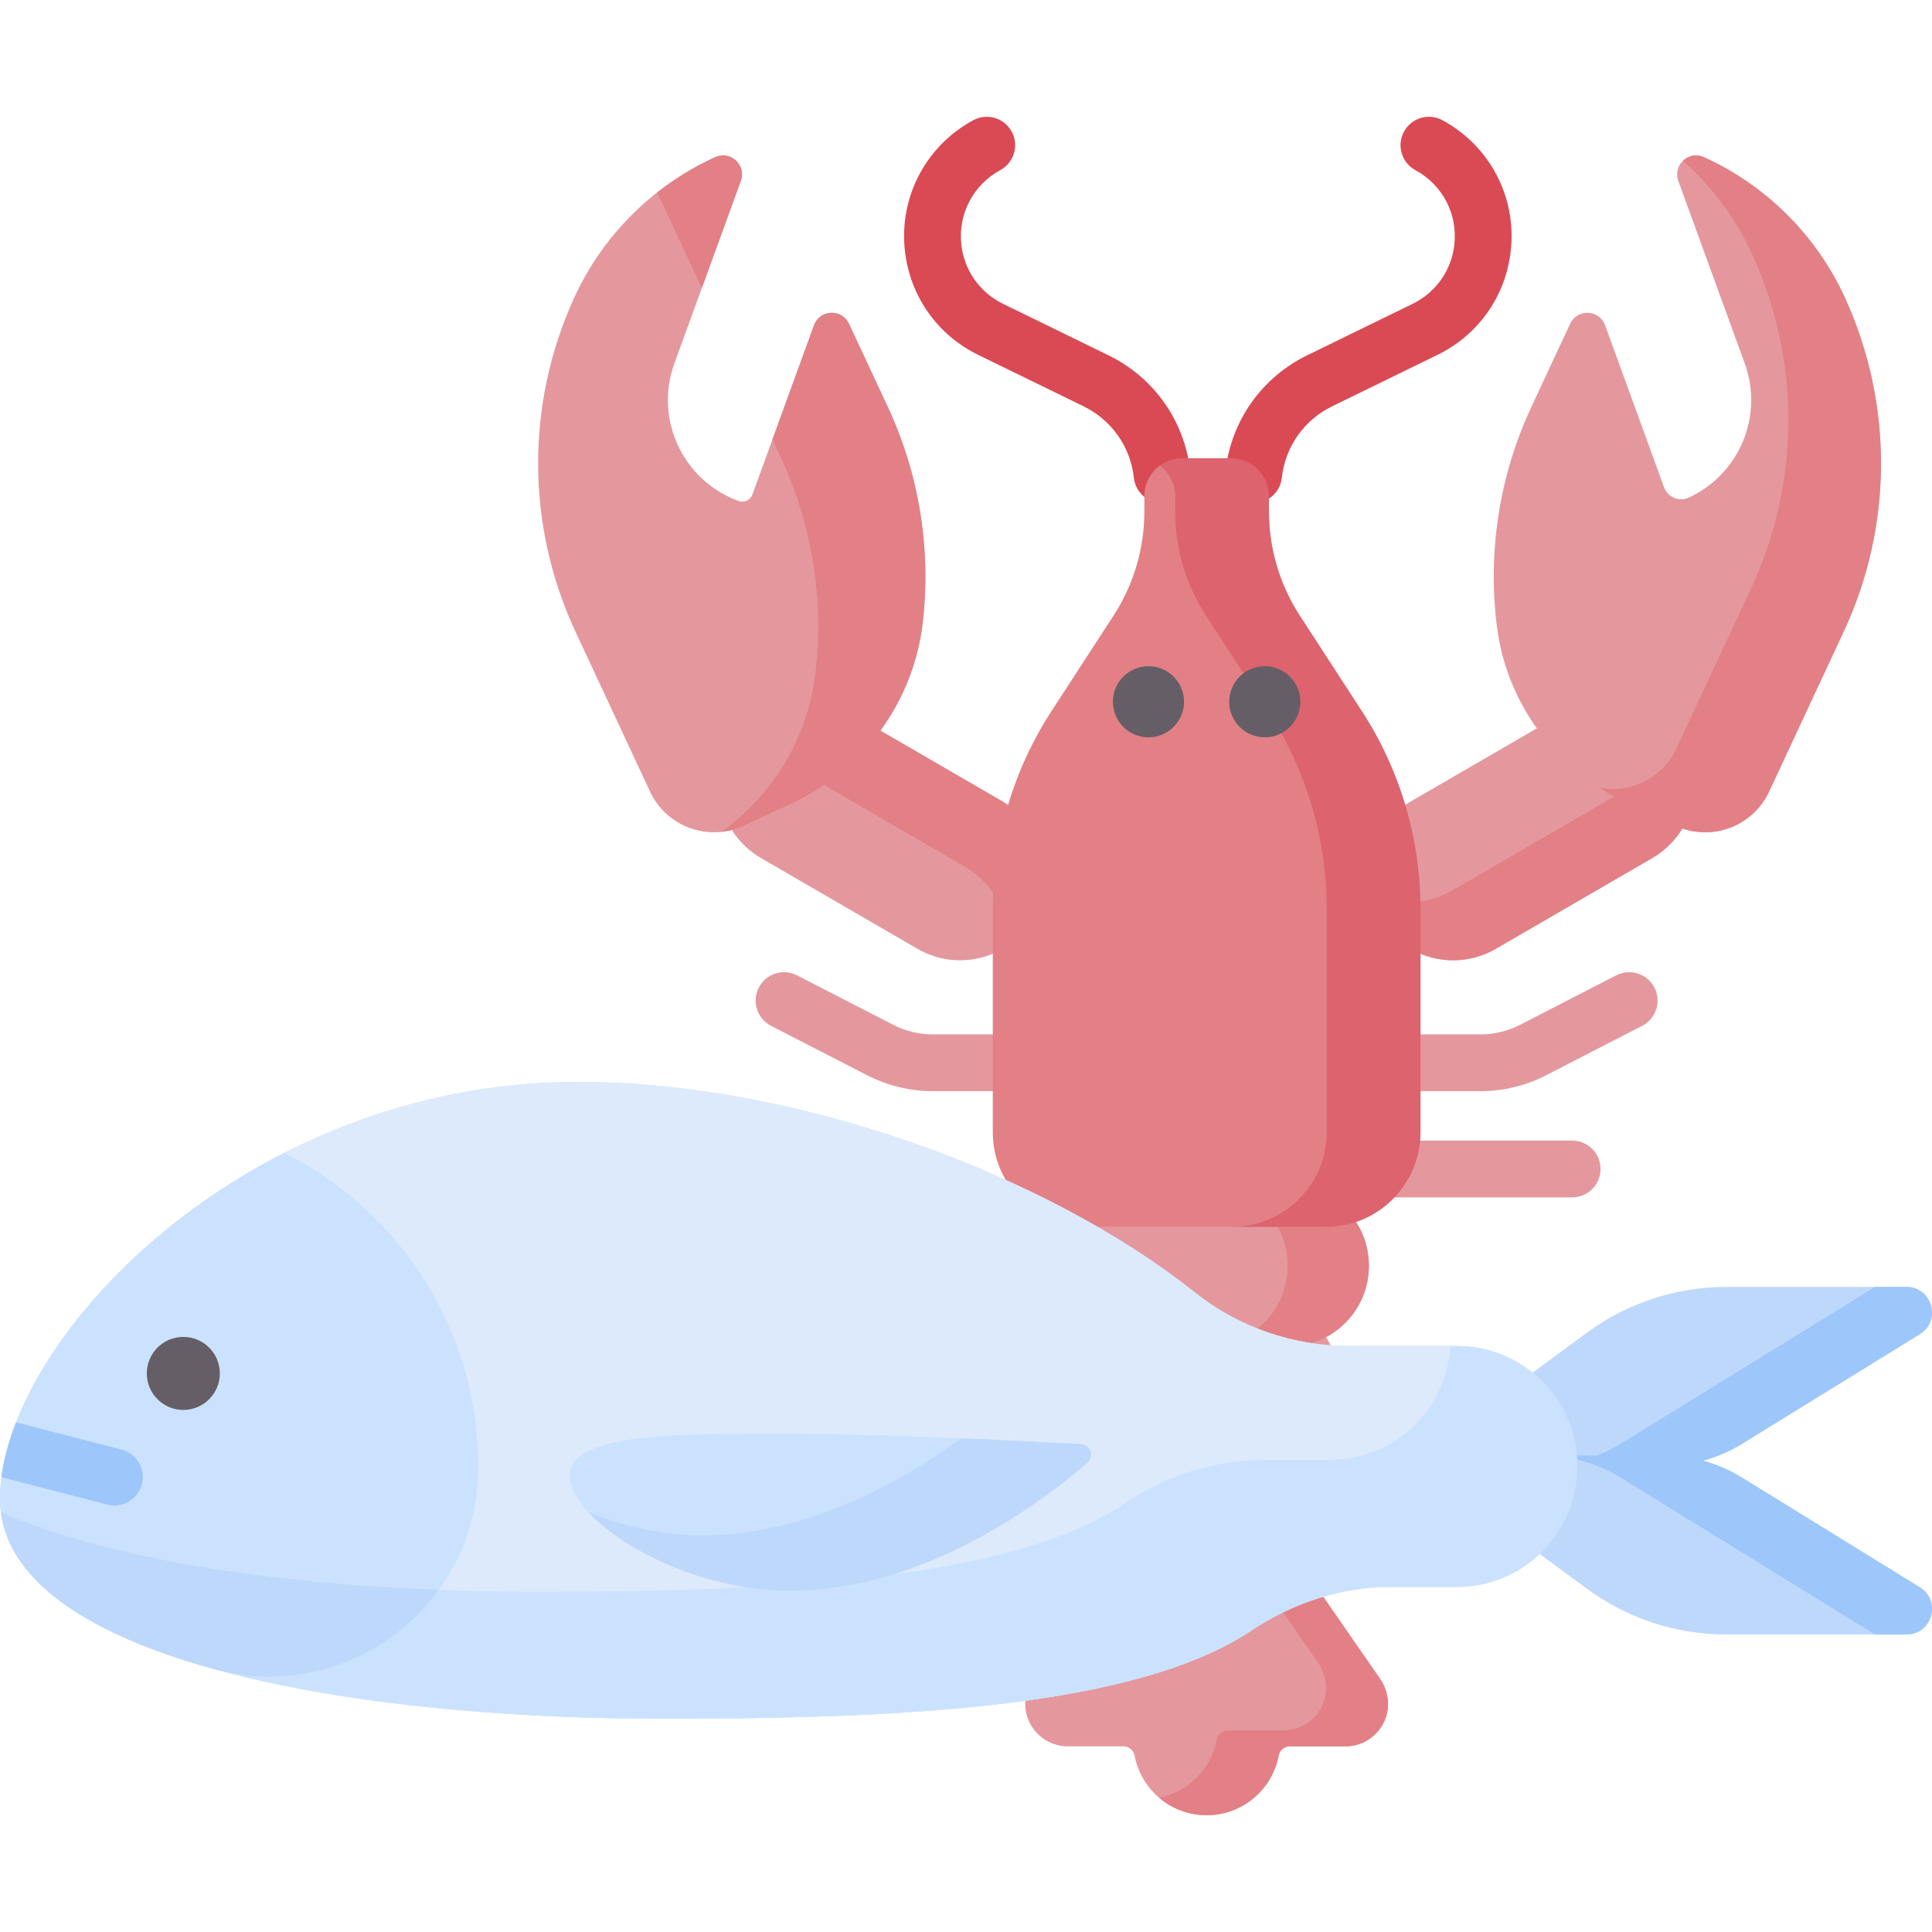 <svg width="512" height="512" viewBox="0 0 512 512" fill="none" xmlns="http://www.w3.org/2000/svg">
<g clip-path="url(#clip0)">
<path d="M416.639 317.32H350.308C346.153 317.32 342.785 313.952 342.785 309.797C342.785 305.642 346.153 302.274 350.308 302.274H416.639C420.794 302.274 424.162 305.642 424.162 309.797C424.162 313.952 420.794 317.32 416.639 317.32Z" fill="#E4989D"/>
<path d="M392.366 289.169H370.311C366.156 289.169 362.788 285.801 362.788 281.646C362.788 277.491 366.156 274.123 370.311 274.123H392.366C395.984 274.123 399.596 273.248 402.813 271.594L428.314 258.477C432.008 256.578 436.543 258.03 438.445 261.726C440.346 265.421 438.892 269.957 435.197 271.857L409.696 284.974C404.359 287.718 398.367 289.169 392.366 289.169Z" fill="#E4989D"/>
<path d="M269.225 289.169H247.17C241.169 289.169 235.176 287.718 229.841 284.973L204.34 271.856C200.645 269.956 199.191 265.42 201.091 261.725C202.992 258.031 207.528 256.577 211.222 258.476L236.723 271.593C239.939 273.248 243.552 274.122 247.17 274.122H269.225C273.38 274.122 276.748 277.49 276.748 281.645C276.749 285.8 273.381 289.169 269.225 289.169Z" fill="#E4989D"/>
<path d="M307.956 133.331C304.169 133.331 300.91 130.48 300.487 126.63C299.582 118.396 294.597 111.31 287.152 107.676L259.225 94.044C248.383 88.752 241.122 78.433 239.803 66.44C238.241 52.234 245.352 38.66 257.921 31.859C261.577 29.882 266.141 31.241 268.118 34.895C270.096 38.549 268.736 43.115 265.082 45.092C257.921 48.967 253.869 56.701 254.759 64.794C255.511 71.627 259.647 77.506 265.825 80.522L293.752 94.154C305.862 100.064 313.97 111.59 315.443 124.984C315.898 129.114 312.918 132.83 308.787 133.285C308.508 133.316 308.231 133.331 307.956 133.331Z" fill="#DA4A54"/>
<path d="M332.224 133.331C331.95 133.331 331.672 133.316 331.393 133.285C327.262 132.831 324.282 129.114 324.737 124.984C326.21 111.59 334.318 100.064 346.428 94.154L374.355 80.522C380.533 77.506 384.67 71.627 385.421 64.794C386.311 56.701 382.259 48.967 375.098 45.092C371.443 43.114 370.084 38.549 372.062 34.895C374.038 31.242 378.602 29.88 382.259 31.859C394.828 38.661 401.94 52.234 400.377 66.439C399.057 78.432 391.797 88.751 380.955 94.043L353.028 107.675C345.583 111.309 340.598 118.394 339.693 126.629C339.27 130.48 336.01 133.331 332.224 133.331Z" fill="#DA4A54"/>
<path d="M273.936 243.248C267.691 254.017 253.898 257.684 243.13 251.438L201.699 227.41C190.93 221.165 187.263 207.372 193.509 196.604C199.754 185.835 213.547 182.168 224.315 188.414L265.746 212.442C276.514 218.687 280.181 232.479 273.936 243.248Z" fill="#E4989D"/>
<path d="M265.745 212.442L224.314 188.414C213.545 182.169 199.753 185.836 193.508 196.604C191.71 199.705 190.738 203.056 190.516 206.405C197.434 201.815 206.633 201.232 214.301 205.679L255.732 229.707C263.4 234.154 267.463 242.428 266.914 250.712C269.711 248.856 272.137 246.348 273.935 243.247C280.181 232.479 276.514 218.687 265.745 212.442Z" fill="#E28086"/>
<path d="M365.601 243.248C371.846 254.017 385.639 257.684 396.407 251.438L437.838 227.41C448.607 221.165 452.274 207.372 446.028 196.604C439.783 185.835 425.99 182.168 415.222 188.414L373.791 212.442C363.023 218.687 359.356 232.479 365.601 243.248Z" fill="#E4989D"/>
<path d="M446.03 196.604C443.833 192.817 440.702 189.913 437.098 188.004C438.948 197.211 434.883 206.968 426.308 211.941L384.877 235.969C377.896 240.018 369.645 239.896 363.002 236.378C363.475 238.733 364.329 241.053 365.602 243.247C371.847 254.016 385.64 257.683 396.408 251.437L437.839 227.409C448.608 221.165 452.275 207.372 446.03 196.604Z" fill="#E28086"/>
<path d="M365.673 444.817L339.83 407.516H299.706L273.863 444.817C271.811 447.778 271.103 451.54 272.22 454.965C273.772 459.727 278.156 462.8 282.978 462.8H297.72C299.152 462.8 300.399 463.807 300.664 465.214C302.364 474.228 310.26 481.05 319.768 481.05C329.276 481.05 337.172 474.228 338.872 465.214C339.137 463.807 340.384 462.8 341.816 462.8H356.558C361.38 462.8 365.764 459.728 367.316 454.965C368.433 451.54 367.725 447.778 365.673 444.817Z" fill="#E4989D"/>
<path d="M365.673 444.817L339.83 407.516H326.354L349.265 440.585C351.316 443.546 352.025 447.308 350.908 450.733C349.356 455.495 344.972 458.568 340.15 458.568H325.408C323.976 458.568 322.729 459.575 322.464 460.982C320.999 468.75 314.928 474.878 307.194 476.427C310.582 479.308 314.968 481.05 319.767 481.05C329.275 481.05 337.171 474.228 338.871 465.214C339.136 463.807 340.383 462.8 341.815 462.8H356.557C361.379 462.8 365.763 459.728 367.315 454.965C368.433 451.54 367.725 447.778 365.673 444.817Z" fill="#E28086"/>
<path d="M323.293 416.369H316.244C304.473 416.369 294.931 406.827 294.931 395.056V394.924C294.931 383.153 304.473 373.611 316.244 373.611H323.293C335.064 373.611 344.606 383.153 344.606 394.924V395.056C344.607 406.826 335.064 416.369 323.293 416.369Z" fill="#E4989D"/>
<path d="M333.402 387.193H306.136C294.365 387.193 284.823 377.651 284.823 365.88V365.748C284.823 353.977 294.365 344.435 306.136 344.435H333.402C345.173 344.435 354.715 353.977 354.715 365.748V365.88C354.715 377.651 345.173 387.193 333.402 387.193Z" fill="#E4989D"/>
<path d="M341.457 356.827H298.08C286.309 356.827 276.767 347.285 276.767 335.514V335.382C276.767 323.611 286.309 314.069 298.08 314.069H341.457C353.228 314.069 362.77 323.611 362.77 335.382V335.514C362.771 347.285 353.228 356.827 341.457 356.827Z" fill="#E4989D"/>
<path d="M341.391 314.068H319.862C331.67 314.068 341.241 323.64 341.241 335.447C341.241 347.255 331.669 356.826 319.862 356.826H341.391C353.199 356.826 362.77 347.254 362.77 335.447C362.771 323.64 353.199 314.068 341.391 314.068Z" fill="#E28086"/>
<path d="M336.273 135.594V132.01C336.273 132.01 309.008 122.167 307.343 123.397C304.869 125.224 303.265 128.16 303.265 131.472V135.595C303.265 145.371 300.431 154.937 295.106 163.136L278.638 188.489C268.496 204.104 263.098 222.324 263.098 240.944V300.04C263.098 313.89 274.326 325.117 288.175 325.117H351.363C365.213 325.117 376.44 313.889 376.44 300.04V240.944C376.44 222.324 371.042 204.104 360.9 188.489L344.432 163.136C339.107 154.936 336.273 145.37 336.273 135.594Z" fill="#E28086"/>
<path d="M360.9 188.488L344.432 163.135C339.107 154.937 336.273 145.37 336.273 135.594V131.471C336.273 125.931 331.782 121.44 326.242 121.44H313.296C311.067 121.44 309.015 122.176 307.35 123.405C309.824 125.232 311.435 128.159 311.435 131.47V135.593C311.435 145.369 314.269 154.935 319.594 163.134L336.062 188.487C346.204 204.102 351.602 222.322 351.602 240.942V300.038C351.602 313.888 340.374 325.115 326.525 325.115H351.363C365.213 325.115 376.44 313.887 376.44 300.038V240.942C376.44 222.323 371.042 204.103 360.9 188.488Z" fill="#DD636E"/>
<path d="M304.355 195.399C309.56 195.399 313.78 191.179 313.78 185.974C313.78 180.769 309.56 176.549 304.355 176.549C299.15 176.549 294.93 180.769 294.93 185.974C294.93 191.179 299.15 195.399 304.355 195.399Z" fill="#665E66"/>
<path d="M335.182 195.399C340.387 195.399 344.607 191.179 344.607 185.974C344.607 180.769 340.387 176.549 335.182 176.549C329.977 176.549 325.757 180.769 325.757 185.974C325.757 191.179 329.977 195.399 335.182 195.399Z" fill="#665E66"/>
<path d="M488.987 79.044C481.545 62.703 468.515 49.556 452.242 41.968L451.597 41.667C447.547 39.779 443.236 43.729 444.764 47.928L462.366 96.29C467.482 110.346 460.831 125.816 447.445 131.91C447.407 131.927 447.359 131.948 447.301 131.971C444.78 132.989 441.919 131.672 440.989 129.117L425.366 86.193C423.838 81.994 417.996 81.739 416.107 85.789L405.817 107.856C397.377 125.956 394.204 146.076 396.675 165.908C399.068 185.119 410.753 201.837 427.625 211.042C428.75 211.656 440.342 212.071 440.342 212.071C440.342 212.071 445.213 219.338 445.833 219.552C454.76 222.621 464.747 218.515 468.825 209.768L488.587 167.387C501.634 139.415 501.779 107.133 488.987 79.044Z" fill="#E4989D"/>
<path d="M488.987 79.044C481.545 62.703 468.515 49.556 452.242 41.968L451.597 41.667C449.529 40.703 447.399 41.266 446.007 42.601C453.759 49.516 460.07 58 464.441 67.598C477.233 95.687 477.088 127.969 464.044 155.942L444.282 198.323C440.58 206.261 432.013 210.355 423.787 208.753C426.105 210.248 428.534 211.6 431.07 212.782L443.993 218.808C453.347 223.17 464.466 219.123 468.828 209.769L488.59 167.388C501.634 139.415 501.779 107.133 488.987 79.044Z" fill="#E28086"/>
<path d="M199.396 131.055C198.856 132.539 197.215 133.304 195.732 132.764C180.964 127.389 173.349 111.059 178.724 96.291L196.326 47.929C197.854 43.73 193.543 39.78 189.493 41.668L188.848 41.969C172.575 49.557 159.545 62.705 152.104 79.045C139.312 107.134 139.457 139.416 152.501 167.389L172.263 209.77C176.625 219.124 187.744 223.171 197.098 218.809L210.021 212.783C212.927 211.428 215.694 209.857 218.306 208.094C221.801 205.734 221.025 200.16 223.921 197.166C225.931 195.089 231.78 195.743 233.469 193.406C239.451 185.131 243.338 175.343 244.538 164.866C246.771 145.372 243.564 125.64 235.271 107.857L224.981 85.79C223.093 81.74 217.251 81.995 215.722 86.194L199.396 131.055Z" fill="#E4989D"/>
<path d="M185.985 76.34L196.326 47.928C197.854 43.729 193.543 39.779 189.493 41.667L188.848 41.968C183.587 44.421 178.672 47.464 174.168 50.999L185.985 76.34Z" fill="#E28086"/>
<path d="M204.702 116.477L206.86 121.105C215.152 138.888 218.36 158.62 216.127 178.115C214.16 195.285 204.973 210.597 191.182 220.441C193.18 220.228 195.177 219.705 197.1 218.809L210.023 212.783C229.077 203.898 242.147 185.753 244.54 164.867C246.773 145.373 243.566 125.641 235.273 107.858L224.983 85.791C223.095 81.741 217.253 81.996 215.724 86.195L204.702 116.477Z" fill="#E28086"/>
<path d="M440.851 388.508H398.08V369.716L420.536 353.182C431.241 345.3 444.186 341.049 457.48 341.049H505.225C512.041 341.049 514.576 349.99 508.775 353.568L461.704 382.595C455.436 386.461 448.216 388.508 440.851 388.508Z" fill="#BED8FB"/>
<path d="M505.225 341.049H496.914L429.542 382.595C423.273 386.461 416.053 388.508 408.689 388.508H440.851C448.216 388.508 455.435 386.461 461.704 382.595L508.775 353.568C514.576 349.99 512.041 341.049 505.225 341.049Z" fill="#9DC6FB"/>
<path d="M386.111 356.712H357.708C342.814 356.712 328.299 351.779 316.651 342.498C277.17 311.038 210.832 286.728 153.199 286.728C64.387 286.728 0 355.99 0 397.116C0 438.242 86.949 455.474 175.761 455.474C238.814 455.474 300.923 452.601 331.649 432.09C342.654 424.744 355.453 420.539 368.685 420.539H386.111C403.737 420.539 418.025 406.251 418.025 388.625C418.025 371 403.737 356.712 386.111 356.712Z" fill="#BED8FB"/>
<path d="M386.111 356.712H357.708C342.814 356.712 328.299 351.779 316.651 342.498C277.17 311.038 210.832 286.728 153.199 286.728C124.188 286.728 97.783 294.119 75.377 305.505C29.192 328.976 22.635 432.863 56.605 442.291C89.213 451.341 132.263 455.474 175.761 455.474C238.814 455.474 300.923 452.601 331.649 432.09C342.654 424.744 355.453 420.539 368.685 420.539H386.111C403.737 420.539 418.025 406.251 418.025 388.625C418.025 371 403.737 356.712 386.111 356.712Z" fill="#DDEAFB"/>
<path d="M437.906 387.76L423.355 385.702H398.08V404.494L420.536 421.028C431.241 428.91 444.186 433.161 457.48 433.161H505.225C512.041 433.161 514.576 424.22 508.775 420.642L461.704 391.615C458.458 389.613 454.956 388.099 451.312 387.104C447.919 386.177 441.457 387.76 437.906 387.76Z" fill="#BED8FB"/>
<path d="M508.775 420.642L461.704 391.615C455.435 387.749 448.215 385.702 440.851 385.702H408.689C416.054 385.702 423.273 387.749 429.542 391.615L496.914 433.161H505.225C512.041 433.161 514.576 424.219 508.775 420.642Z" fill="#9DC6FB"/>
<path d="M386.111 356.712H384.323C383.419 373.528 369.5 386.887 352.458 386.887H335.032C321.8 386.887 309.001 391.091 297.996 398.437C267.27 418.948 205.161 421.821 142.108 421.821C87.528 421.821 33.66 415.309 0.237 400.747C5.216 439.258 89.61 455.474 175.762 455.474C238.815 455.474 300.924 452.601 331.65 432.09C342.655 424.744 355.455 420.539 368.686 420.539H386.112C403.738 420.539 418.026 406.251 418.026 388.625C418.025 371 403.737 356.712 386.111 356.712Z" fill="#CBE2FF"/>
<path d="M126.759 388.739C126.759 352.326 105.846 320.801 75.379 305.507C29.194 328.979 0 369.425 0 397.116C0 418.099 22.636 432.862 56.606 442.289C91.59 451.998 126.482 425.765 126.757 389.459C126.758 389.22 126.759 388.979 126.759 388.739Z" fill="#CBE2FF"/>
<path d="M0.239 400.748C2.705 419.814 24.632 433.416 56.606 442.29C79.979 448.777 103.294 439.207 116.289 421.322C70.966 419.553 28.365 413.001 0.239 400.748Z" fill="#BED8FB"/>
<path d="M48.585 373.65C53.931 373.65 58.264 369.317 58.264 363.971C58.264 358.625 53.931 354.292 48.585 354.292C43.239 354.292 38.906 358.625 38.906 363.971C38.906 369.317 43.239 373.65 48.585 373.65Z" fill="#665E66"/>
<path d="M286.483 382.721C289.003 382.859 290.077 385.991 288.169 387.642C276.404 397.822 245.141 421.562 209.429 421.562C179.48 421.562 150.99 402.608 150.99 391.113C150.99 379.618 179.48 379.936 209.429 379.936C232.953 379.935 271.169 381.884 286.483 382.721Z" fill="#CBE2FF"/>
<path d="M286.483 382.721C279.479 382.339 267.678 381.723 254.688 381.168C239.396 392.363 214.206 406.859 186.299 406.859C175.591 406.859 165.078 404.429 155.978 400.79C165.429 410.949 187.019 421.561 209.429 421.561C245.142 421.561 276.404 397.822 288.169 387.641C290.077 385.99 289.002 382.858 286.483 382.721Z" fill="#BED8FB"/>
<path d="M32.203 384.161L4.26 376.938C2.294 381.976 0.984 386.861 0.385 391.477L28.437 398.728C29.068 398.891 29.702 398.969 30.325 398.969C33.672 398.969 36.727 396.718 37.603 393.327C38.644 389.305 36.225 385.201 32.203 384.161Z" fill="#9DC6FB"/>
</g>
<defs>
<clipPath id="clip0">
<rect width="512" height="512" fill="white"/>
</clipPath>
</defs>
</svg>
